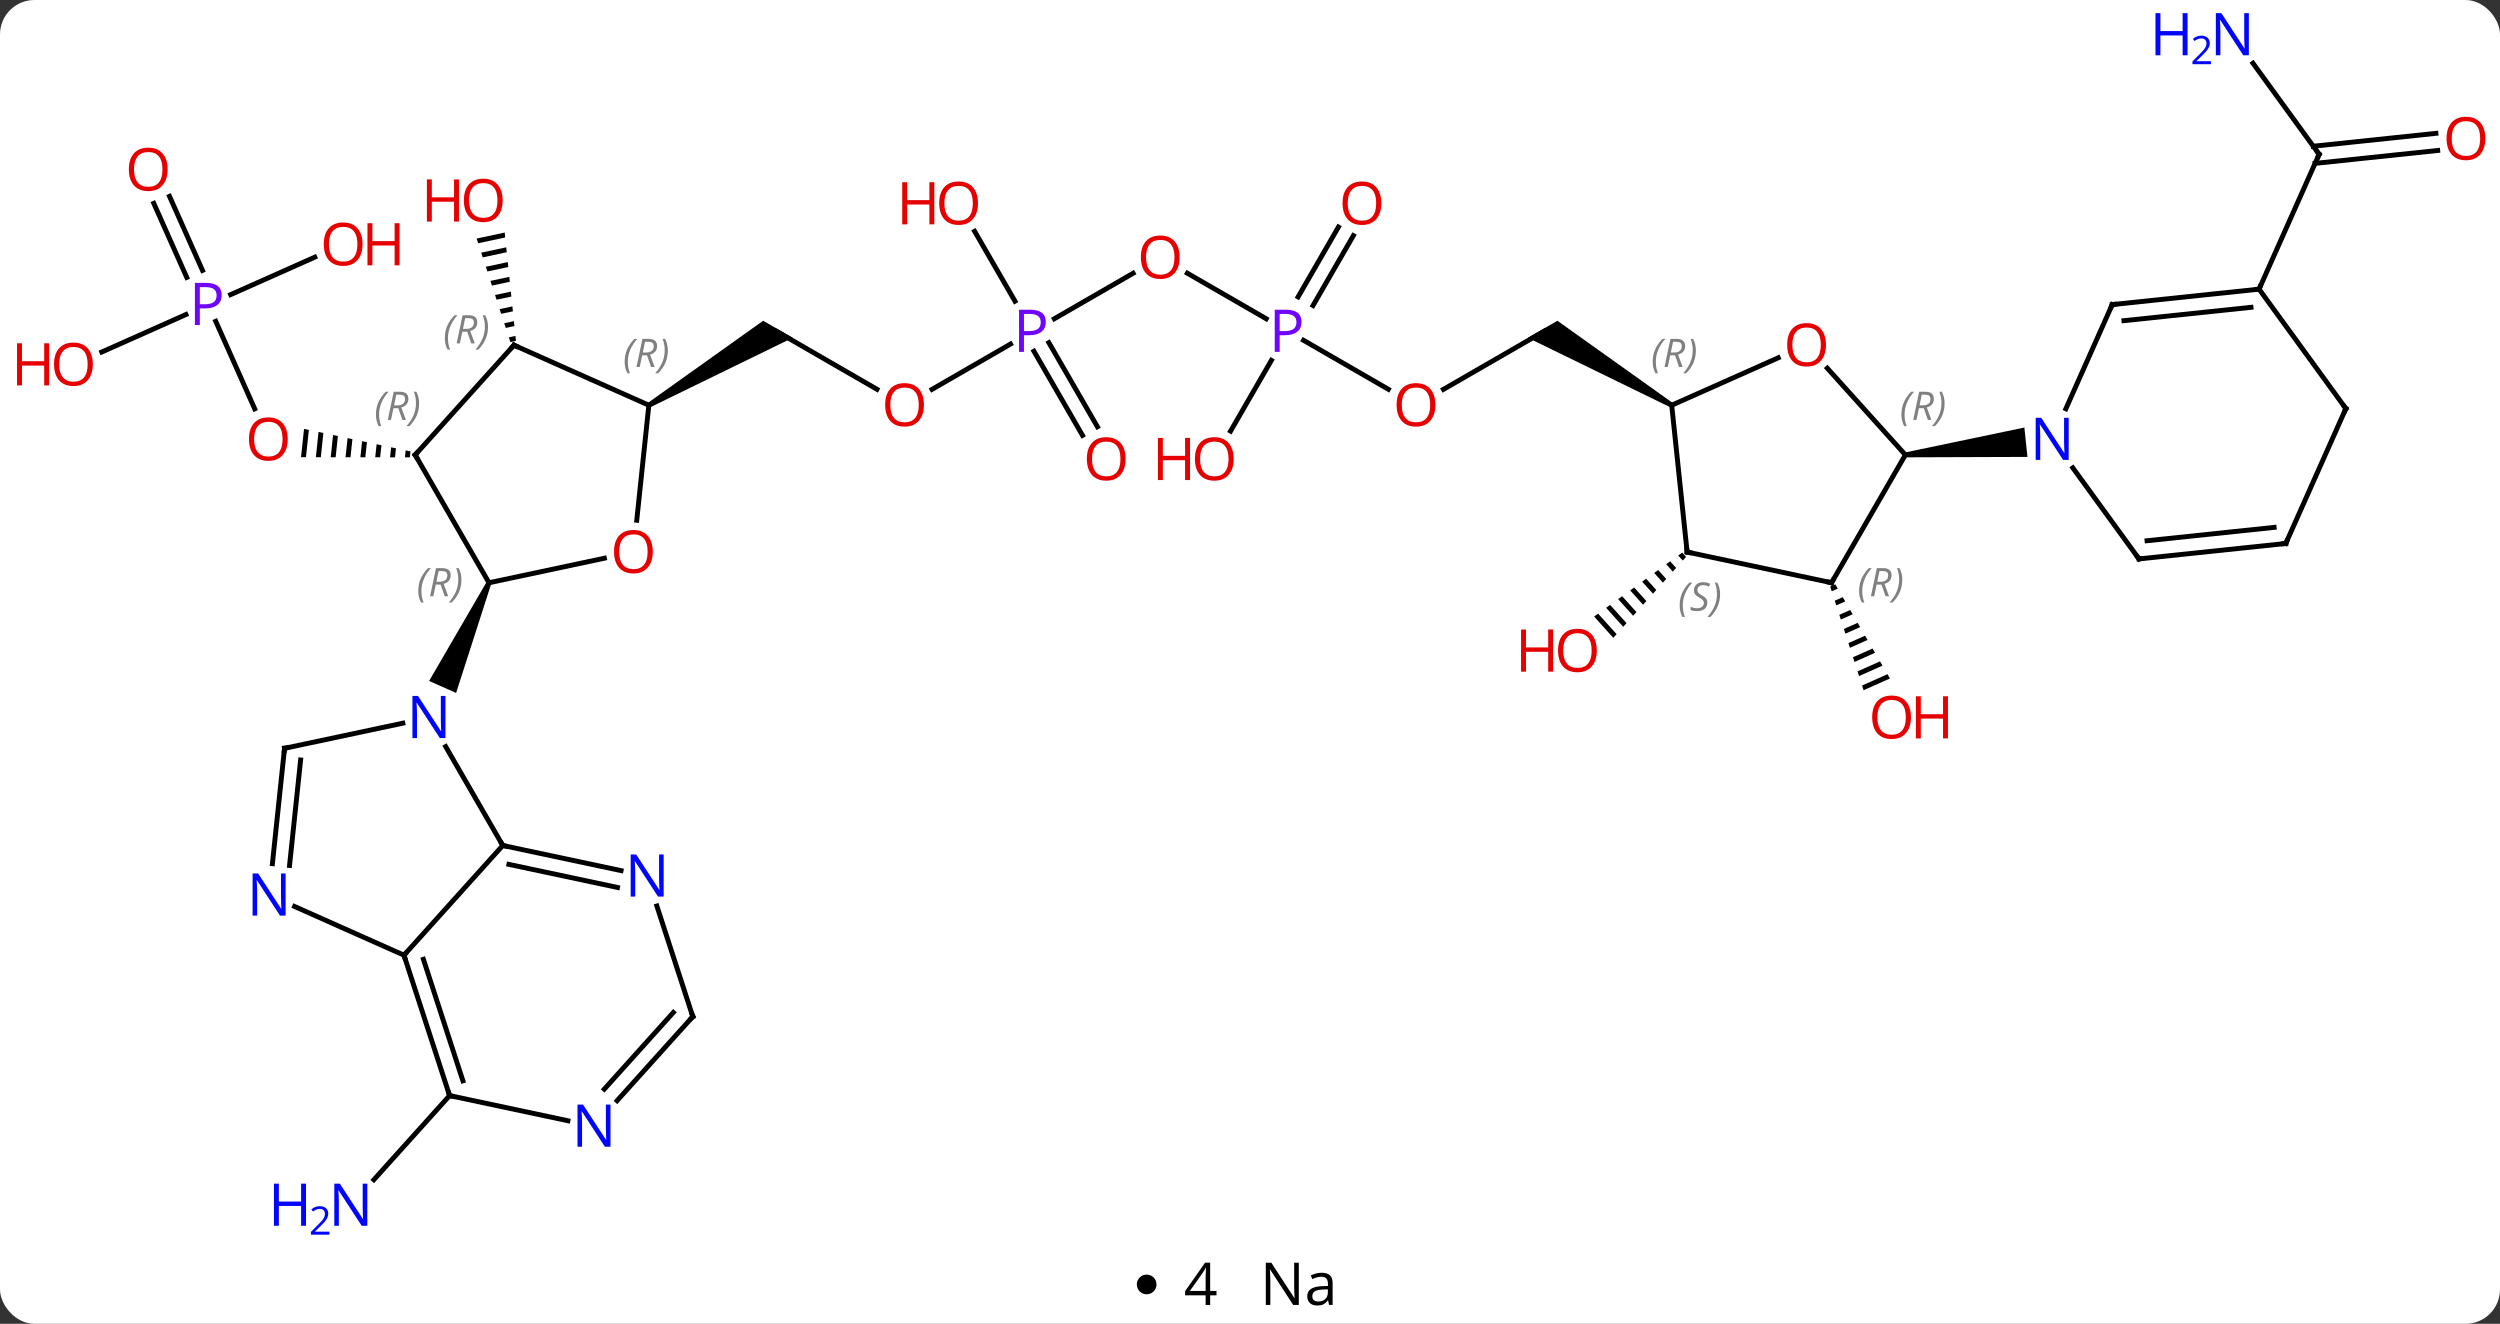 <svg width="508" viewBox="0 0 508 269" style="fill-opacity:1; color-rendering:auto; color-interpolation:auto; text-rendering:auto; stroke:black; stroke-linecap:square; stroke-miterlimit:10; shape-rendering:auto; stroke-opacity:1; fill:black; stroke-dasharray:none; font-weight:normal; stroke-width:1; font-family:'Open Sans'; font-style:normal; stroke-linejoin:miter; font-size:12; stroke-dashoffset:0; image-rendering:auto;" height="269" class="cas-substance-image" xmlns:xlink="http://www.w3.org/1999/xlink" xmlns="http://www.w3.org/2000/svg"><rect x="0" y="0" width="508" height="269" fill="#333333" stroke="none"/><svg class="cas-substance-single-component"><rect y="0" x="0" width="508" stroke="none" ry="7" rx="7" height="269" fill="white" class="cas-substance-group"/><svg y="0" x="0" width="508" viewBox="0 0 508 254" style="fill:black;" height="254" class="cas-substance-single-component-image"><svg><g><g transform="translate(258,126)" style="text-rendering:geometricPrecision; color-rendering:optimizeQuality; color-interpolation:linearRGB; stroke-linecap:butt; image-rendering:optimizeQuality;"><line y2="-60.72" y1="-42.918" x2="-214.167" x1="-206.24" style="fill:none;"/><path style="stroke:none;" d="M-196.222 -38.849 L-196.834 -33.095 L-196.834 -33.095 L-195.829 -33.093 L-195.829 -33.093 L-195.239 -38.642 L-195.239 -38.642 L-196.222 -38.849 ZM-193.272 -38.226 L-193.818 -33.091 L-193.818 -33.091 L-192.812 -33.09 L-192.812 -33.09 L-192.289 -38.018 L-192.289 -38.018 L-193.272 -38.226 ZM-190.322 -37.602 L-190.802 -33.088 L-190.802 -33.088 L-189.796 -33.087 L-189.796 -33.087 L-189.339 -37.394 L-190.322 -37.602 ZM-187.372 -36.979 L-187.785 -33.085 L-187.785 -33.085 L-186.78 -33.084 L-186.78 -33.084 L-186.388 -36.771 L-187.372 -36.979 ZM-184.422 -36.355 L-184.769 -33.082 L-184.769 -33.082 L-183.764 -33.081 L-183.764 -33.081 L-183.438 -36.147 L-183.438 -36.147 L-184.422 -36.355 ZM-181.471 -35.731 L-181.753 -33.078 L-181.753 -33.078 L-180.748 -33.077 L-180.748 -33.077 L-180.488 -35.523 L-180.488 -35.523 L-181.471 -35.731 ZM-178.521 -35.108 L-178.737 -33.075 L-178.737 -33.075 L-177.732 -33.074 L-177.732 -33.074 L-177.538 -34.9 L-177.538 -34.9 L-178.521 -35.108 ZM-175.571 -34.484 L-175.721 -33.072 L-175.721 -33.072 L-174.715 -33.071 L-174.715 -33.071 L-174.587 -34.276 L-174.587 -34.276 L-175.571 -34.484 Z"/><line y2="-86.107" y1="-71.055" x2="-223.554" x1="-216.852" style="fill:none;"/><line y2="-84.683" y1="-69.632" x2="-226.751" x1="-220.05" style="fill:none;"/><line y2="-54.473" y1="-62.086" x2="-237.316" x1="-220.222" style="fill:none;"/><line y2="-73.745" y1="-66.134" x2="-194.033" x1="-211.13" style="fill:none;"/><path style="stroke:none;" d="M-155.445 -78.744 L-161.151 -77.527 L-161.151 -77.527 L-160.839 -76.571 L-155.341 -77.744 L-155.341 -77.744 L-155.445 -78.744 ZM-155.133 -75.743 L-160.216 -74.659 L-160.216 -74.659 L-159.905 -73.703 L-159.905 -73.703 L-155.029 -74.743 L-155.133 -75.743 ZM-154.821 -72.743 L-159.281 -71.792 L-158.97 -70.836 L-158.97 -70.836 L-154.717 -71.743 L-154.717 -71.743 L-154.821 -72.743 ZM-154.508 -69.743 L-158.346 -68.924 L-158.346 -68.924 L-158.035 -67.968 L-158.035 -67.968 L-154.404 -68.743 L-154.508 -69.743 ZM-154.196 -66.742 L-157.411 -66.056 L-157.411 -66.056 L-157.1 -65.1 L-157.1 -65.1 L-154.092 -65.742 L-154.092 -65.742 L-154.196 -66.742 ZM-153.884 -63.742 L-156.476 -63.189 L-156.165 -62.233 L-156.165 -62.233 L-153.78 -62.742 L-153.884 -63.742 ZM-153.572 -60.741 L-155.542 -60.321 L-155.542 -60.321 L-155.23 -59.365 L-155.23 -59.365 L-153.468 -59.741 L-153.468 -59.741 L-153.572 -60.741 ZM-153.26 -57.741 L-154.607 -57.454 L-154.295 -56.498 L-153.156 -56.741 L-153.26 -57.741 Z"/><line y2="-46.9" y1="-58.659" x2="-79.81" x1="-100.176" style="fill:none;"/><path style="stroke:none;" d="M-125.906 -43.226 L-126.406 -44.092 L-102.926 -60.824 L-96.926 -57.36 Z"/><line y2="-56.09" y1="-46.885" x2="-52.664" x1="-68.608" style="fill:none;"/><line y2="-70.47" y1="-61.229" x2="-27.756" x1="-43.762" style="fill:none;"/><line y2="-37.532" y1="-54.626" x2="-38.035" x1="-47.905" style="fill:none;"/><line y2="-39.282" y1="-56.376" x2="-35.004" x1="-44.874" style="fill:none;"/><line y2="-79.003" y1="-64.797" x2="-59.959" x1="-51.757" style="fill:none;"/><line y2="-61.229" y1="-70.48" x2="-0.704" x1="-16.728" style="fill:none;"/><line y2="-46.9" y1="-56.851" x2="24.113" x1="6.878" style="fill:none;"/><line y2="-78.116" y1="-63.922" x2="17.002" x1="8.807" style="fill:none;"/><line y2="-79.866" y1="-65.672" x2="13.97" x1="5.776" style="fill:none;"/><line y2="-38.401" y1="-52.771" x2="-7.949" x1="0.347" style="fill:none;"/><line y2="-58.659" y1="-46.885" x2="55.71" x1="35.315" style="fill:none;"/><path style="stroke:none;" d="M81.94 -44.092 L81.44 -43.226 L52.46 -57.36 L58.46 -60.824 Z"/><line y2="96.627" y1="113.715" x2="-166.641" x1="-182.027" style="fill:none;"/><path style="stroke:none;" d="M83.825 -13.713 L83.011 -13.122 L83.938 -12.094 L84.61 -12.841 L83.825 -13.713 ZM81.384 -11.941 L80.57 -11.351 L81.921 -9.85 L82.593 -10.598 L81.384 -11.941 ZM78.942 -10.169 L78.128 -9.579 L79.904 -7.607 L80.577 -8.355 L78.942 -10.169 ZM76.501 -8.398 L75.687 -7.807 L77.888 -5.364 L78.56 -6.112 L76.501 -8.398 ZM74.059 -6.626 L73.246 -6.036 L75.871 -3.121 L76.543 -3.869 L74.059 -6.626 ZM71.618 -4.855 L70.804 -4.264 L70.804 -4.264 L73.855 -0.878 L74.527 -1.626 L71.618 -4.855 ZM69.177 -3.083 L68.363 -2.493 L71.838 1.365 L72.51 0.617 L69.177 -3.083 ZM66.735 -1.312 L65.921 -0.721 L69.821 3.608 L69.821 3.608 L70.493 2.861 L66.735 -1.312 Z"/><path style="stroke:none;" d="M114.93 -7.27 L113.899 -6.811 L114.207 -5.853 L115.435 -6.4 L114.93 -7.27 ZM116.446 -4.66 L114.823 -3.938 L115.132 -2.981 L116.951 -3.791 L116.446 -4.66 ZM117.961 -2.051 L115.748 -1.066 L116.056 -0.109 L118.466 -1.181 L117.961 -2.051 ZM119.477 0.558 L116.673 1.806 L116.981 2.763 L119.982 1.428 L119.477 0.558 ZM120.992 3.167 L117.597 4.678 L117.906 5.636 L121.497 4.037 L120.992 3.167 ZM122.507 5.777 L118.522 7.551 L118.83 8.508 L118.83 8.508 L123.013 6.646 L122.507 5.777 ZM124.023 8.386 L119.447 10.423 L119.755 11.38 L124.528 9.256 L124.528 9.256 L124.023 8.386 ZM125.538 10.995 L120.372 13.295 L120.68 14.252 L126.044 11.865 L125.538 10.995 Z"/><line y2="-113.149" y1="-94.65" x2="199.807" x1="213.246" style="fill:none;"/><line y2="-95.424" y1="-92.804" x2="237.338" x1="212.424" style="fill:none;"/><line y2="-98.905" y1="-96.285" x2="236.971" x1="212.058" style="fill:none;"/><line y2="-67.245" y1="-94.65" x2="201.042" x1="213.246" style="fill:none;"/><line y2="-33.567" y1="-7.587" x2="-173.637" x1="-158.637" style="fill:none;"/><line y2="-12.571" y1="-7.587" x2="-135.185" x1="-158.637" style="fill:none;"/><path style="stroke:none;" d="M-159.094 -7.79 L-158.18 -7.384 L-165.322 14.808 L-170.804 12.368 Z"/><line y2="-55.86" y1="-33.567" x2="-153.564" x1="-173.637" style="fill:none;"/><line y2="-43.659" y1="-20.29" x2="-126.156" x1="-128.612" style="fill:none;"/><line y2="-43.659" y1="-55.86" x2="-126.156" x1="-153.564" style="fill:none;"/><line y2="45.801" y1="25.709" x2="-155.838" x1="-167.438" style="fill:none;"/><line y2="26.058" y1="20.949" x2="-200.184" x1="-176.146" style="fill:none;"/><line y2="68.097" y1="45.801" x2="-175.914" x1="-155.838" style="fill:none;"/><line y2="50.91" y1="45.801" x2="-131.803" x1="-155.838" style="fill:none;"/><line y2="54.333" y1="49.645" x2="-132.53" x1="-154.589" style="fill:none;"/><line y2="49.498" y1="26.058" x2="-202.647" x1="-200.184" style="fill:none;"/><line y2="49.864" y1="28.433" x2="-199.166" x1="-196.914" style="fill:none;"/><line y2="58.199" y1="68.097" x2="-198.14" x1="-175.914" style="fill:none;"/><line y2="96.627" y1="68.097" x2="-166.641" x1="-175.914" style="fill:none;"/><line y2="93.623" y1="68.937" x2="-163.937" x1="-171.961" style="fill:none;"/><line y2="80.571" y1="58.096" x2="-117.225" x1="-124.527" style="fill:none;"/><line y2="101.736" y1="96.627" x2="-142.606" x1="-166.641" style="fill:none;"/><line y2="97.656" y1="80.571" x2="-132.608" x1="-117.225" style="fill:none;"/><line y2="95.314" y1="79.731" x2="-135.209" x1="-121.178" style="fill:none;"/><line y2="-53.294" y1="-43.659" x2="103.33" x1="81.69" style="fill:none;"/><line y2="-13.824" y1="-43.659" x2="84.825" x1="81.69" style="fill:none;"/><line y2="-33.567" y1="-51.178" x2="129.171" x1="113.311" style="fill:none;"/><line y2="-7.587" y1="-13.824" x2="114.171" x1="84.825" style="fill:none;"/><line y2="-7.587" y1="-33.567" x2="114.171" x1="129.171" style="fill:none;"/><path style="stroke:none;" d="M129.223 -33.07 L129.119 -34.064 L153.352 -39.124 L153.979 -33.157 Z"/><line y2="-64.11" y1="-42.935" x2="171.207" x1="161.781" style="fill:none;"/><line y2="-12.432" y1="-30.928" x2="176.64" x1="163.201" style="fill:none;"/><line y2="-67.245" y1="-64.11" x2="201.042" x1="171.207" style="fill:none;"/><line y2="-63.553" y1="-60.84" x2="199.398" x1="173.582" style="fill:none;"/><line y2="-15.567" y1="-12.432" x2="206.475" x1="176.64" style="fill:none;"/><line y2="-18.837" y1="-16.124" x2="204.1" x1="178.284" style="fill:none;"/><line y2="-42.975" y1="-67.245" x2="218.676" x1="201.042" style="fill:none;"/><line y2="-42.975" y1="-15.567" x2="218.676" x1="206.475" style="fill:none;"/></g><g transform="translate(258,126)" style="fill:rgb(230,0,0); text-rendering:geometricPrecision; color-rendering:optimizeQuality; image-rendering:optimizeQuality; font-family:'Open Sans'; stroke:rgb(230,0,0); color-interpolation:linearRGB;"><path style="stroke:none;" d="M-199.535 -36.772 Q-199.535 -34.71 -200.574 -33.53 Q-201.613 -32.35 -203.456 -32.35 Q-205.347 -32.35 -206.378 -33.514 Q-207.41 -34.679 -207.41 -36.788 Q-207.41 -38.882 -206.378 -40.03 Q-205.347 -41.179 -203.456 -41.179 Q-201.597 -41.179 -200.566 -40.007 Q-199.535 -38.835 -199.535 -36.772 ZM-206.363 -36.772 Q-206.363 -35.038 -205.62 -34.132 Q-204.878 -33.225 -203.456 -33.225 Q-202.035 -33.225 -201.308 -34.124 Q-200.581 -35.022 -200.581 -36.772 Q-200.581 -38.507 -201.308 -39.397 Q-202.035 -40.288 -203.456 -40.288 Q-204.878 -40.288 -205.62 -39.389 Q-206.363 -38.491 -206.363 -36.772 Z"/><path style="fill:rgb(111,5,255); stroke:none;" d="M-212.957 -66.032 Q-212.957 -64.719 -213.848 -64.024 Q-214.738 -63.329 -216.379 -63.329 L-217.395 -63.329 L-217.395 -59.954 L-218.395 -59.954 L-218.395 -68.516 L-216.16 -68.516 Q-212.957 -68.516 -212.957 -66.032 ZM-217.395 -64.172 L-216.488 -64.172 Q-215.176 -64.172 -214.582 -64.602 Q-213.988 -65.032 -213.988 -65.985 Q-213.988 -66.829 -214.543 -67.243 Q-215.098 -67.657 -216.285 -67.657 L-217.395 -67.657 L-217.395 -64.172 Z"/><path style="stroke:none;" d="M-223.94 -91.585 Q-223.94 -89.523 -224.979 -88.343 Q-226.018 -87.163 -227.861 -87.163 Q-229.752 -87.163 -230.783 -88.328 Q-231.815 -89.492 -231.815 -91.601 Q-231.815 -93.695 -230.783 -94.843 Q-229.752 -95.992 -227.861 -95.992 Q-226.002 -95.992 -224.971 -94.82 Q-223.94 -93.648 -223.94 -91.585 ZM-230.768 -91.585 Q-230.768 -89.851 -230.025 -88.945 Q-229.283 -88.038 -227.861 -88.038 Q-226.44 -88.038 -225.713 -88.937 Q-224.986 -89.835 -224.986 -91.585 Q-224.986 -93.32 -225.713 -94.21 Q-226.44 -95.101 -227.861 -95.101 Q-229.283 -95.101 -230.025 -94.203 Q-230.768 -93.304 -230.768 -91.585 Z"/><path style="stroke:none;" d="M-239.143 -51.976 Q-239.143 -49.914 -240.183 -48.734 Q-241.222 -47.554 -243.065 -47.554 Q-244.956 -47.554 -245.987 -48.718 Q-247.018 -49.883 -247.018 -51.992 Q-247.018 -54.086 -245.987 -55.234 Q-244.956 -56.383 -243.065 -56.383 Q-241.206 -56.383 -240.175 -55.211 Q-239.143 -54.039 -239.143 -51.976 ZM-245.972 -51.976 Q-245.972 -50.242 -245.229 -49.336 Q-244.487 -48.429 -243.065 -48.429 Q-241.643 -48.429 -240.917 -49.328 Q-240.19 -50.226 -240.19 -51.976 Q-240.19 -53.711 -240.917 -54.601 Q-241.643 -55.492 -243.065 -55.492 Q-244.487 -55.492 -245.229 -54.593 Q-245.972 -53.695 -245.972 -51.976 Z"/><path style="stroke:none;" d="M-248.018 -47.679 L-249.018 -47.679 L-249.018 -51.711 L-253.534 -51.711 L-253.534 -47.679 L-254.534 -47.679 L-254.534 -56.242 L-253.534 -56.242 L-253.534 -52.601 L-249.018 -52.601 L-249.018 -56.242 L-248.018 -56.242 L-248.018 -47.679 Z"/><path style="stroke:none;" d="M-184.331 -76.381 Q-184.331 -74.319 -185.37 -73.139 Q-186.409 -71.959 -188.252 -71.959 Q-190.143 -71.959 -191.174 -73.124 Q-192.206 -74.288 -192.206 -76.397 Q-192.206 -78.491 -191.174 -79.639 Q-190.143 -80.788 -188.252 -80.788 Q-186.393 -80.788 -185.362 -79.616 Q-184.331 -78.444 -184.331 -76.381 ZM-191.159 -76.381 Q-191.159 -74.647 -190.416 -73.741 Q-189.674 -72.834 -188.252 -72.834 Q-186.831 -72.834 -186.104 -73.733 Q-185.377 -74.631 -185.377 -76.381 Q-185.377 -78.116 -186.104 -79.006 Q-186.831 -79.897 -188.252 -79.897 Q-189.674 -79.897 -190.416 -78.999 Q-191.159 -78.1 -191.159 -76.381 Z"/><path style="stroke:none;" d="M-176.815 -72.084 L-177.815 -72.084 L-177.815 -76.116 L-182.331 -76.116 L-182.331 -72.084 L-183.331 -72.084 L-183.331 -80.647 L-182.331 -80.647 L-182.331 -77.006 L-177.815 -77.006 L-177.815 -80.647 L-176.815 -80.647 L-176.815 -72.084 Z"/><path style="stroke:none;" d="M-155.863 -85.276 Q-155.863 -83.214 -156.903 -82.034 Q-157.942 -80.854 -159.785 -80.854 Q-161.676 -80.854 -162.707 -82.019 Q-163.738 -83.183 -163.738 -85.292 Q-163.738 -87.386 -162.707 -88.534 Q-161.676 -89.683 -159.785 -89.683 Q-157.926 -89.683 -156.895 -88.511 Q-155.863 -87.339 -155.863 -85.276 ZM-162.692 -85.276 Q-162.692 -83.542 -161.949 -82.636 Q-161.207 -81.729 -159.785 -81.729 Q-158.363 -81.729 -157.637 -82.628 Q-156.91 -83.526 -156.91 -85.276 Q-156.91 -87.011 -157.637 -87.901 Q-158.363 -88.792 -159.785 -88.792 Q-161.207 -88.792 -161.949 -87.894 Q-162.692 -86.995 -162.692 -85.276 Z"/><path style="stroke:none;" d="M-164.738 -80.979 L-165.738 -80.979 L-165.738 -85.011 L-170.254 -85.011 L-170.254 -80.979 L-171.254 -80.979 L-171.254 -89.542 L-170.254 -89.542 L-170.254 -85.901 L-165.738 -85.901 L-165.738 -89.542 L-164.738 -89.542 L-164.738 -80.979 Z"/><path style="stroke:none;" d="M-70.258 -43.729 Q-70.258 -41.667 -71.298 -40.487 Q-72.337 -39.307 -74.18 -39.307 Q-76.071 -39.307 -77.102 -40.471 Q-78.133 -41.636 -78.133 -43.745 Q-78.133 -45.839 -77.102 -46.987 Q-76.071 -48.136 -74.18 -48.136 Q-72.321 -48.136 -71.29 -46.964 Q-70.258 -45.792 -70.258 -43.729 ZM-77.087 -43.729 Q-77.087 -41.995 -76.344 -41.089 Q-75.602 -40.182 -74.18 -40.182 Q-72.758 -40.182 -72.032 -41.081 Q-71.305 -41.979 -71.305 -43.729 Q-71.305 -45.464 -72.032 -46.354 Q-72.758 -47.245 -74.18 -47.245 Q-75.602 -47.245 -76.344 -46.346 Q-77.087 -45.448 -77.087 -43.729 Z"/><path style="fill:rgb(111,5,255); stroke:none;" d="M-45.494 -60.581 Q-45.494 -59.268 -46.385 -58.573 Q-47.276 -57.878 -48.916 -57.878 L-49.932 -57.878 L-49.932 -54.503 L-50.932 -54.503 L-50.932 -63.065 L-48.697 -63.065 Q-45.494 -63.065 -45.494 -60.581 ZM-49.932 -58.721 L-49.026 -58.721 Q-47.713 -58.721 -47.119 -59.151 Q-46.526 -59.581 -46.526 -60.534 Q-46.526 -61.378 -47.08 -61.792 Q-47.635 -62.206 -48.822 -62.206 L-49.932 -62.206 L-49.932 -58.721 Z"/><path style="stroke:none;" d="M-18.296 -73.729 Q-18.296 -71.667 -19.335 -70.487 Q-20.374 -69.307 -22.217 -69.307 Q-24.108 -69.307 -25.139 -70.472 Q-26.171 -71.636 -26.171 -73.745 Q-26.171 -75.839 -25.139 -76.987 Q-24.108 -78.136 -22.217 -78.136 Q-20.358 -78.136 -19.327 -76.964 Q-18.296 -75.792 -18.296 -73.729 ZM-25.124 -73.729 Q-25.124 -71.995 -24.381 -71.089 Q-23.639 -70.182 -22.217 -70.182 Q-20.796 -70.182 -20.069 -71.081 Q-19.342 -71.979 -19.342 -73.729 Q-19.342 -75.464 -20.069 -76.354 Q-20.796 -77.245 -22.217 -77.245 Q-23.639 -77.245 -24.381 -76.347 Q-25.124 -75.448 -25.124 -73.729 Z"/><path style="stroke:none;" d="M-29.276 -32.749 Q-29.276 -30.687 -30.315 -29.507 Q-31.354 -28.327 -33.197 -28.327 Q-35.088 -28.327 -36.119 -29.491 Q-37.151 -30.656 -37.151 -32.765 Q-37.151 -34.859 -36.119 -36.007 Q-35.088 -37.156 -33.197 -37.156 Q-31.338 -37.156 -30.307 -35.984 Q-29.276 -34.812 -29.276 -32.749 ZM-36.104 -32.749 Q-36.104 -31.015 -35.361 -30.109 Q-34.619 -29.202 -33.197 -29.202 Q-31.776 -29.202 -31.049 -30.101 Q-30.322 -30.999 -30.322 -32.749 Q-30.322 -34.484 -31.049 -35.374 Q-31.776 -36.265 -33.197 -36.265 Q-34.619 -36.265 -35.361 -35.367 Q-36.104 -34.468 -36.104 -32.749 Z"/><path style="stroke:none;" d="M-59.276 -84.709 Q-59.276 -82.647 -60.315 -81.467 Q-61.354 -80.287 -63.197 -80.287 Q-65.088 -80.287 -66.119 -81.451 Q-67.15 -82.616 -67.15 -84.725 Q-67.15 -86.819 -66.119 -87.967 Q-65.088 -89.116 -63.197 -89.116 Q-61.338 -89.116 -60.307 -87.944 Q-59.276 -86.772 -59.276 -84.709 ZM-66.104 -84.709 Q-66.104 -82.975 -65.361 -82.069 Q-64.619 -81.162 -63.197 -81.162 Q-61.776 -81.162 -61.049 -82.061 Q-60.322 -82.959 -60.322 -84.709 Q-60.322 -86.444 -61.049 -87.334 Q-61.776 -88.225 -63.197 -88.225 Q-64.619 -88.225 -65.361 -87.326 Q-66.104 -86.428 -66.104 -84.709 Z"/><path style="stroke:none;" d="M-68.15 -80.412 L-69.15 -80.412 L-69.15 -84.444 L-73.666 -84.444 L-73.666 -80.412 L-74.666 -80.412 L-74.666 -88.975 L-73.666 -88.975 L-73.666 -85.334 L-69.15 -85.334 L-69.15 -88.975 L-68.15 -88.975 L-68.15 -80.412 Z"/><path style="fill:rgb(111,5,255); stroke:none;" d="M6.466 -60.581 Q6.466 -59.268 5.575 -58.573 Q4.684 -57.878 3.044 -57.878 L2.028 -57.878 L2.028 -54.503 L1.028 -54.503 L1.028 -63.065 L3.263 -63.065 Q6.466 -63.065 6.466 -60.581 ZM2.028 -58.721 L2.934 -58.721 Q4.247 -58.721 4.841 -59.151 Q5.434 -59.581 5.434 -60.534 Q5.434 -61.378 4.88 -61.792 Q4.325 -62.206 3.138 -62.206 L2.028 -62.206 L2.028 -58.721 Z"/><path style="stroke:none;" d="M33.664 -43.729 Q33.664 -41.667 32.625 -40.487 Q31.586 -39.307 29.743 -39.307 Q27.852 -39.307 26.821 -40.471 Q25.79 -41.636 25.79 -43.745 Q25.79 -45.839 26.821 -46.987 Q27.852 -48.136 29.743 -48.136 Q31.602 -48.136 32.633 -46.964 Q33.664 -45.792 33.664 -43.729 ZM26.836 -43.729 Q26.836 -41.995 27.579 -41.089 Q28.321 -40.182 29.743 -40.182 Q31.165 -40.182 31.891 -41.081 Q32.618 -41.979 32.618 -43.729 Q32.618 -45.464 31.891 -46.354 Q31.165 -47.245 29.743 -47.245 Q28.321 -47.245 27.579 -46.346 Q26.836 -45.448 26.836 -43.729 Z"/><path style="stroke:none;" d="M22.684 -84.709 Q22.684 -82.647 21.645 -81.467 Q20.606 -80.287 18.763 -80.287 Q16.872 -80.287 15.841 -81.451 Q14.809 -82.616 14.809 -84.725 Q14.809 -86.819 15.841 -87.967 Q16.872 -89.116 18.763 -89.116 Q20.622 -89.116 21.653 -87.944 Q22.684 -86.772 22.684 -84.709 ZM15.856 -84.709 Q15.856 -82.975 16.599 -82.069 Q17.341 -81.162 18.763 -81.162 Q20.184 -81.162 20.911 -82.061 Q21.638 -82.959 21.638 -84.709 Q21.638 -86.444 20.911 -87.334 Q20.184 -88.225 18.763 -88.225 Q17.341 -88.225 16.599 -87.326 Q15.856 -86.428 15.856 -84.709 Z"/><path style="stroke:none;" d="M-7.316 -32.749 Q-7.316 -30.687 -8.355 -29.507 Q-9.394 -28.327 -11.237 -28.327 Q-13.128 -28.327 -14.159 -29.491 Q-15.191 -30.656 -15.191 -32.765 Q-15.191 -34.859 -14.159 -36.007 Q-13.128 -37.156 -11.237 -37.156 Q-9.378 -37.156 -8.347 -35.984 Q-7.316 -34.812 -7.316 -32.749 ZM-14.144 -32.749 Q-14.144 -31.015 -13.401 -30.109 Q-12.659 -29.202 -11.237 -29.202 Q-9.816 -29.202 -9.089 -30.101 Q-8.362 -30.999 -8.362 -32.749 Q-8.362 -34.484 -9.089 -35.374 Q-9.816 -36.265 -11.237 -36.265 Q-12.659 -36.265 -13.401 -35.367 Q-14.144 -34.468 -14.144 -32.749 Z"/><path style="stroke:none;" d="M-16.191 -28.452 L-17.191 -28.452 L-17.191 -32.484 L-21.706 -32.484 L-21.706 -28.452 L-22.706 -28.452 L-22.706 -37.015 L-21.706 -37.015 L-21.706 -33.374 L-17.191 -33.374 L-17.191 -37.015 L-16.191 -37.015 L-16.191 -28.452 Z"/><path style="fill:rgb(0,5,255); stroke:none;" d="M-183.365 123.079 L-184.506 123.079 L-189.194 115.892 L-189.24 115.892 Q-189.147 117.157 -189.147 118.204 L-189.147 123.079 L-190.069 123.079 L-190.069 114.517 L-188.944 114.517 L-184.272 121.673 L-184.225 121.673 Q-184.225 121.517 -184.272 120.657 Q-184.319 119.798 -184.303 119.423 L-184.303 114.517 L-183.365 114.517 L-183.365 123.079 Z"/><path style="fill:rgb(0,5,255); stroke:none;" d="M-195.819 123.079 L-196.819 123.079 L-196.819 119.048 L-201.334 119.048 L-201.334 123.079 L-202.334 123.079 L-202.334 114.517 L-201.334 114.517 L-201.334 118.157 L-196.819 118.157 L-196.819 114.517 L-195.819 114.517 L-195.819 123.079 Z"/><path style="fill:rgb(0,5,255); stroke:none;" d="M-191.069 124.889 L-194.819 124.889 L-194.819 124.326 L-193.319 122.811 Q-192.631 122.123 -192.412 121.826 Q-192.194 121.529 -192.084 121.248 Q-191.975 120.967 -191.975 120.639 Q-191.975 120.186 -192.248 119.92 Q-192.522 119.654 -193.022 119.654 Q-193.365 119.654 -193.686 119.771 Q-194.006 119.889 -194.397 120.186 L-194.74 119.748 Q-193.959 119.092 -193.022 119.092 Q-192.225 119.092 -191.764 119.506 Q-191.303 119.92 -191.303 120.607 Q-191.303 121.154 -191.608 121.686 Q-191.912 122.217 -192.756 123.029 L-194.006 124.248 L-194.006 124.279 L-191.069 124.279 L-191.069 124.889 Z"/><path style="stroke:none;" d="M66.469 6.182 Q66.469 8.244 65.43 9.424 Q64.391 10.604 62.548 10.604 Q60.657 10.604 59.626 9.44 Q58.594 8.275 58.594 6.166 Q58.594 4.072 59.626 2.924 Q60.657 1.775 62.548 1.775 Q64.407 1.775 65.438 2.947 Q66.469 4.119 66.469 6.182 ZM59.641 6.182 Q59.641 7.916 60.384 8.822 Q61.126 9.729 62.548 9.729 Q63.969 9.729 64.696 8.83 Q65.423 7.932 65.423 6.182 Q65.423 4.447 64.696 3.557 Q63.969 2.666 62.548 2.666 Q61.126 2.666 60.384 3.564 Q59.641 4.463 59.641 6.182 Z"/><path style="stroke:none;" d="M57.594 10.479 L56.594 10.479 L56.594 6.447 L52.079 6.447 L52.079 10.479 L51.079 10.479 L51.079 1.916 L52.079 1.916 L52.079 5.557 L56.594 5.557 L56.594 1.916 L57.594 1.916 L57.594 10.479 Z"/><path style="stroke:none;" d="M130.31 19.751 Q130.31 21.813 129.27 22.993 Q128.231 24.173 126.388 24.173 Q124.497 24.173 123.466 23.009 Q122.434 21.844 122.434 19.735 Q122.434 17.641 123.466 16.493 Q124.497 15.344 126.388 15.344 Q128.247 15.344 129.278 16.516 Q130.31 17.688 130.31 19.751 ZM123.481 19.751 Q123.481 21.485 124.224 22.391 Q124.966 23.298 126.388 23.298 Q127.809 23.298 128.536 22.399 Q129.263 21.501 129.263 19.751 Q129.263 18.016 128.536 17.126 Q127.809 16.235 126.388 16.235 Q124.966 16.235 124.224 17.134 Q123.481 18.032 123.481 19.751 Z"/><path style="stroke:none;" d="M137.825 24.048 L136.825 24.048 L136.825 20.016 L132.31 20.016 L132.31 24.048 L131.31 24.048 L131.31 15.485 L132.31 15.485 L132.31 19.126 L136.825 19.126 L136.825 15.485 L137.825 15.485 L137.825 24.048 Z"/></g><g transform="translate(258,126)" style="stroke-linecap:butt; text-rendering:geometricPrecision; color-rendering:optimizeQuality; image-rendering:optimizeQuality; font-family:'Open Sans'; color-interpolation:linearRGB; stroke-miterlimit:5;"><path style="fill:none;" d="M212.952 -95.055 L213.246 -94.65 L213.043 -94.193"/><path style="fill:rgb(0,5,255); stroke:none;" d="M198.964 -114.767 L197.823 -114.767 L193.135 -121.954 L193.089 -121.954 Q193.182 -120.689 193.182 -119.642 L193.182 -114.767 L192.26 -114.767 L192.26 -123.329 L193.385 -123.329 L198.057 -116.173 L198.104 -116.173 Q198.104 -116.329 198.057 -117.189 Q198.01 -118.048 198.026 -118.423 L198.026 -123.329 L198.964 -123.329 L198.964 -114.767 Z"/><path style="fill:rgb(0,5,255); stroke:none;" d="M186.51 -114.767 L185.51 -114.767 L185.51 -118.798 L180.995 -118.798 L180.995 -114.767 L179.995 -114.767 L179.995 -123.329 L180.995 -123.329 L180.995 -119.689 L185.51 -119.689 L185.51 -123.329 L186.51 -123.329 L186.51 -114.767 Z"/><path style="fill:rgb(0,5,255); stroke:none;" d="M191.26 -112.957 L187.51 -112.957 L187.51 -113.52 L189.01 -115.035 Q189.698 -115.723 189.917 -116.02 Q190.135 -116.317 190.245 -116.598 Q190.354 -116.879 190.354 -117.207 Q190.354 -117.66 190.081 -117.926 Q189.807 -118.192 189.307 -118.192 Q188.964 -118.192 188.643 -118.075 Q188.323 -117.957 187.932 -117.66 L187.589 -118.098 Q188.37 -118.754 189.307 -118.754 Q190.104 -118.754 190.565 -118.34 Q191.026 -117.926 191.026 -117.239 Q191.026 -116.692 190.721 -116.16 Q190.417 -115.629 189.573 -114.817 L188.323 -113.598 L188.323 -113.567 L191.26 -113.567 L191.26 -112.957 Z"/><path style="fill:rgb(230,0,0); stroke:none;" d="M247.018 -97.858 Q247.018 -95.796 245.979 -94.616 Q244.94 -93.436 243.097 -93.436 Q241.206 -93.436 240.175 -94.6 Q239.143 -95.765 239.143 -97.874 Q239.143 -99.968 240.175 -101.116 Q241.206 -102.265 243.097 -102.265 Q244.956 -102.265 245.987 -101.093 Q247.018 -99.921 247.018 -97.858 ZM240.19 -97.858 Q240.19 -96.124 240.933 -95.218 Q241.675 -94.311 243.097 -94.311 Q244.518 -94.311 245.245 -95.21 Q245.972 -96.108 245.972 -97.858 Q245.972 -99.593 245.245 -100.483 Q244.518 -101.374 243.097 -101.374 Q241.675 -101.374 240.933 -100.475 Q240.19 -99.577 240.19 -97.858 Z"/></g><g transform="translate(258,126)" style="stroke-linecap:butt; font-size:8.4px; fill:gray; text-rendering:geometricPrecision; image-rendering:optimizeQuality; color-rendering:optimizeQuality; font-family:'Open Sans'; font-style:italic; stroke:gray; color-interpolation:linearRGB; stroke-miterlimit:5;"><path style="stroke:none;" d="M-173.012 -5.899 Q-173.012 -7.227 -172.543 -8.352 Q-172.074 -9.477 -171.043 -10.556 L-170.434 -10.556 Q-171.403 -9.493 -171.887 -8.321 Q-172.371 -7.149 -172.371 -5.915 Q-172.371 -4.587 -171.934 -3.571 L-172.449 -3.571 Q-173.012 -4.602 -173.012 -5.899 ZM-169.452 -7.212 L-169.952 -4.837 L-170.608 -4.837 L-169.405 -10.556 L-168.155 -10.556 Q-166.421 -10.556 -166.421 -9.118 Q-166.421 -7.759 -167.858 -7.368 L-166.921 -4.837 L-167.639 -4.837 L-168.468 -7.212 L-169.452 -7.212 ZM-168.874 -9.962 Q-169.264 -8.04 -169.327 -7.79 L-168.671 -7.79 Q-167.921 -7.79 -167.514 -8.118 Q-167.108 -8.446 -167.108 -9.071 Q-167.108 -9.54 -167.366 -9.751 Q-167.624 -9.962 -168.218 -9.962 L-168.874 -9.962 ZM-164.235 -8.212 Q-164.235 -6.884 -164.711 -5.751 Q-165.188 -4.618 -166.203 -3.571 L-166.813 -3.571 Q-164.875 -5.727 -164.875 -8.212 Q-164.875 -9.54 -165.313 -10.556 L-164.797 -10.556 Q-164.235 -9.493 -164.235 -8.212 Z"/><path style="fill:none; stroke:black;" d="M-173.387 -33.134 L-173.637 -33.567 L-173.302 -33.939"/><path style="stroke:none;" d="M-181.609 -41.739 Q-181.609 -43.067 -181.141 -44.192 Q-180.672 -45.317 -179.641 -46.395 L-179.031 -46.395 Q-180 -45.333 -180.484 -44.161 Q-180.969 -42.989 -180.969 -41.754 Q-180.969 -40.426 -180.531 -39.411 L-181.047 -39.411 Q-181.609 -40.442 -181.609 -41.739 ZM-178.049 -43.051 L-178.549 -40.676 L-179.206 -40.676 L-178.002 -46.395 L-176.752 -46.395 Q-175.018 -46.395 -175.018 -44.958 Q-175.018 -43.598 -176.456 -43.208 L-175.518 -40.676 L-176.237 -40.676 L-177.065 -43.051 L-178.049 -43.051 ZM-177.471 -45.801 Q-177.862 -43.879 -177.924 -43.629 L-177.268 -43.629 Q-176.518 -43.629 -176.112 -43.958 Q-175.706 -44.286 -175.706 -44.911 Q-175.706 -45.379 -175.963 -45.59 Q-176.221 -45.801 -176.815 -45.801 L-177.471 -45.801 ZM-172.832 -44.051 Q-172.832 -42.723 -173.309 -41.59 Q-173.785 -40.458 -174.801 -39.411 L-175.41 -39.411 Q-173.473 -41.567 -173.473 -44.051 Q-173.473 -45.379 -173.91 -46.395 L-173.395 -46.395 Q-172.832 -45.333 -172.832 -44.051 Z"/></g><g transform="translate(258,126)" style="stroke-linecap:butt; fill:rgb(230,0,0); text-rendering:geometricPrecision; color-rendering:optimizeQuality; image-rendering:optimizeQuality; font-family:'Open Sans'; stroke:rgb(230,0,0); color-interpolation:linearRGB; stroke-miterlimit:5;"><path style="stroke:none;" d="M-125.353 -13.894 Q-125.353 -11.832 -126.393 -10.652 Q-127.432 -9.472 -129.275 -9.472 Q-131.166 -9.472 -132.197 -10.636 Q-133.228 -11.801 -133.228 -13.91 Q-133.228 -16.004 -132.197 -17.152 Q-131.166 -18.301 -129.275 -18.301 Q-127.416 -18.301 -126.385 -17.129 Q-125.353 -15.957 -125.353 -13.894 ZM-132.182 -13.894 Q-132.182 -12.16 -131.439 -11.254 Q-130.697 -10.347 -129.275 -10.347 Q-127.853 -10.347 -127.127 -11.246 Q-126.4 -12.144 -126.4 -13.894 Q-126.4 -15.629 -127.127 -16.519 Q-127.853 -17.41 -129.275 -17.41 Q-130.697 -17.41 -131.439 -16.512 Q-132.182 -15.613 -132.182 -13.894 Z"/><path style="fill:none; stroke:black;" d="M-153.899 -55.488 L-153.564 -55.86 L-153.107 -55.657"/></g><g transform="translate(258,126)" style="stroke-linecap:butt; font-size:8.4px; fill:gray; text-rendering:geometricPrecision; image-rendering:optimizeQuality; color-rendering:optimizeQuality; font-family:'Open Sans'; font-style:italic; stroke:gray; color-interpolation:linearRGB; stroke-miterlimit:5;"><path style="stroke:none;" d="M-167.612 -57.284 Q-167.612 -58.612 -167.143 -59.737 Q-166.674 -60.862 -165.643 -61.941 L-165.034 -61.941 Q-166.002 -60.878 -166.487 -59.706 Q-166.971 -58.534 -166.971 -57.3 Q-166.971 -55.972 -166.534 -54.956 L-167.049 -54.956 Q-167.612 -55.987 -167.612 -57.284 ZM-164.052 -58.597 L-164.552 -56.222 L-165.208 -56.222 L-164.005 -61.941 L-162.755 -61.941 Q-161.021 -61.941 -161.021 -60.503 Q-161.021 -59.144 -162.458 -58.753 L-161.521 -56.222 L-162.239 -56.222 L-163.067 -58.597 L-164.052 -58.597 ZM-163.474 -61.347 Q-163.864 -59.425 -163.927 -59.175 L-163.271 -59.175 Q-162.521 -59.175 -162.114 -59.503 Q-161.708 -59.831 -161.708 -60.456 Q-161.708 -60.925 -161.966 -61.136 Q-162.224 -61.347 -162.817 -61.347 L-163.474 -61.347 ZM-158.835 -59.597 Q-158.835 -58.269 -159.311 -57.136 Q-159.788 -56.003 -160.803 -54.956 L-161.413 -54.956 Q-159.475 -57.112 -159.475 -59.597 Q-159.475 -60.925 -159.913 -61.941 L-159.397 -61.941 Q-158.835 -60.878 -158.835 -59.597 Z"/><path style="stroke:none;" d="M-131.068 -52.481 Q-131.068 -53.809 -130.6 -54.934 Q-130.131 -56.059 -129.1 -57.138 L-128.49 -57.138 Q-129.459 -56.075 -129.943 -54.903 Q-130.428 -53.731 -130.428 -52.497 Q-130.428 -51.169 -129.99 -50.153 L-130.506 -50.153 Q-131.068 -51.184 -131.068 -52.481 ZM-127.508 -53.794 L-128.008 -51.419 L-128.665 -51.419 L-127.461 -57.138 L-126.211 -57.138 Q-124.477 -57.138 -124.477 -55.7 Q-124.477 -54.341 -125.915 -53.95 L-124.977 -51.419 L-125.696 -51.419 L-126.524 -53.794 L-127.508 -53.794 ZM-126.93 -56.544 Q-127.321 -54.622 -127.383 -54.372 L-126.727 -54.372 Q-125.977 -54.372 -125.571 -54.7 Q-125.165 -55.028 -125.165 -55.653 Q-125.165 -56.122 -125.422 -56.333 Q-125.68 -56.544 -126.274 -56.544 L-126.93 -56.544 ZM-122.291 -54.794 Q-122.291 -53.466 -122.768 -52.333 Q-123.244 -51.2 -124.26 -50.153 L-124.869 -50.153 Q-122.932 -52.309 -122.932 -54.794 Q-122.932 -56.122 -123.369 -57.138 L-122.854 -57.138 Q-122.291 -56.075 -122.291 -54.794 Z"/></g><g transform="translate(258,126)" style="stroke-linecap:butt; fill:rgb(0,5,255); text-rendering:geometricPrecision; color-rendering:optimizeQuality; image-rendering:optimizeQuality; font-family:'Open Sans'; stroke:rgb(0,5,255); color-interpolation:linearRGB; stroke-miterlimit:5;"><path style="stroke:none;" d="M-167.486 23.977 L-168.627 23.977 L-173.315 16.79 L-173.361 16.79 Q-173.268 18.055 -173.268 19.102 L-173.268 23.977 L-174.19 23.977 L-174.19 15.415 L-173.065 15.415 L-168.393 22.571 L-168.346 22.571 Q-168.346 22.415 -168.393 21.555 Q-168.44 20.696 -168.424 20.321 L-168.424 15.415 L-167.486 15.415 L-167.486 23.977 Z"/><path style="fill:none; stroke:black;" d="M-155.349 45.905 L-155.838 45.801 L-156.088 45.368"/><path style="fill:none; stroke:black;" d="M-199.695 25.954 L-200.184 26.058 L-200.236 26.555"/><path style="fill:none; stroke:black;" d="M-175.759 68.573 L-175.914 68.097 L-175.579 67.725"/><path style="stroke:none;" d="M-123.143 56.194 L-124.284 56.194 L-128.972 49.007 L-129.018 49.007 Q-128.925 50.272 -128.925 51.319 L-128.925 56.194 L-129.847 56.194 L-129.847 47.632 L-128.722 47.632 L-124.05 54.788 L-124.003 54.788 Q-124.003 54.632 -124.05 53.772 Q-124.097 52.913 -124.081 52.538 L-124.081 47.632 L-123.143 47.632 L-123.143 56.194 Z"/><path style="stroke:none;" d="M-199.967 60.049 L-201.108 60.049 L-205.796 52.862 L-205.842 52.862 Q-205.749 54.127 -205.749 55.174 L-205.749 60.049 L-206.671 60.049 L-206.671 51.487 L-205.546 51.487 L-200.874 58.643 L-200.827 58.643 Q-200.827 58.487 -200.874 57.627 Q-200.921 56.768 -200.905 56.393 L-200.905 51.487 L-199.967 51.487 L-199.967 60.049 Z"/><path style="fill:none; stroke:black;" d="M-166.796 96.151 L-166.641 96.627 L-166.152 96.731"/><path style="fill:none; stroke:black;" d="M-117.379 80.096 L-117.225 80.571 L-117.56 80.943"/><path style="stroke:none;" d="M-133.946 107.02 L-135.087 107.02 L-139.775 99.833 L-139.821 99.833 Q-139.728 101.098 -139.728 102.145 L-139.728 107.02 L-140.65 107.02 L-140.65 98.458 L-139.525 98.458 L-134.853 105.614 L-134.806 105.614 Q-134.806 105.458 -134.853 104.598 Q-134.9 103.739 -134.884 103.364 L-134.884 98.458 L-133.946 98.458 L-133.946 107.02 Z"/></g><g transform="translate(258,126)" style="stroke-linecap:butt; font-size:8.4px; fill:gray; text-rendering:geometricPrecision; image-rendering:optimizeQuality; color-rendering:optimizeQuality; font-family:'Open Sans'; font-style:italic; stroke:gray; color-interpolation:linearRGB; stroke-miterlimit:5;"><path style="stroke:none;" d="M77.825 -52.481 Q77.825 -53.809 78.294 -54.934 Q78.762 -56.059 79.794 -57.138 L80.403 -57.138 Q79.434 -56.075 78.95 -54.903 Q78.466 -53.731 78.466 -52.497 Q78.466 -51.169 78.903 -50.153 L78.387 -50.153 Q77.825 -51.184 77.825 -52.481 ZM81.385 -53.794 L80.885 -51.419 L80.229 -51.419 L81.432 -57.138 L82.682 -57.138 Q84.416 -57.138 84.416 -55.7 Q84.416 -54.341 82.979 -53.95 L83.916 -51.419 L83.197 -51.419 L82.369 -53.794 L81.385 -53.794 ZM81.963 -56.544 Q81.572 -54.622 81.51 -54.372 L82.166 -54.372 Q82.916 -54.372 83.322 -54.7 Q83.729 -55.028 83.729 -55.653 Q83.729 -56.122 83.471 -56.333 Q83.213 -56.544 82.619 -56.544 L81.963 -56.544 ZM86.602 -54.794 Q86.602 -53.466 86.126 -52.333 Q85.649 -51.2 84.633 -50.153 L84.024 -50.153 Q85.962 -52.309 85.962 -54.794 Q85.962 -56.122 85.524 -57.138 L86.04 -57.138 Q86.602 -56.075 86.602 -54.794 Z"/></g><g transform="translate(258,126)" style="stroke-linecap:butt; fill:rgb(230,0,0); text-rendering:geometricPrecision; color-rendering:optimizeQuality; image-rendering:optimizeQuality; font-family:'Open Sans'; stroke:rgb(230,0,0); color-interpolation:linearRGB; stroke-miterlimit:5;"><path style="stroke:none;" d="M113.032 -55.93 Q113.032 -53.868 111.993 -52.688 Q110.954 -51.508 109.111 -51.508 Q107.22 -51.508 106.189 -52.672 Q105.157 -53.837 105.157 -55.946 Q105.157 -58.04 106.189 -59.188 Q107.22 -60.337 109.111 -60.337 Q110.97 -60.337 112.001 -59.165 Q113.032 -57.993 113.032 -55.93 ZM106.204 -55.93 Q106.204 -54.196 106.947 -53.29 Q107.689 -52.383 109.111 -52.383 Q110.532 -52.383 111.259 -53.282 Q111.986 -54.18 111.986 -55.93 Q111.986 -57.665 111.259 -58.555 Q110.532 -59.446 109.111 -59.446 Q107.689 -59.446 106.947 -58.547 Q106.204 -57.649 106.204 -55.93 Z"/><path style="fill:none; stroke:black;" d="M84.773 -14.321 L84.825 -13.824 L85.314 -13.72"/></g><g transform="translate(258,126)" style="stroke-linecap:butt; font-size:8.4px; fill:gray; text-rendering:geometricPrecision; image-rendering:optimizeQuality; color-rendering:optimizeQuality; font-family:'Open Sans'; font-style:italic; stroke:gray; color-interpolation:linearRGB; stroke-miterlimit:5;"><path style="stroke:none;" d="M83.305 -2.962 Q83.305 -4.29 83.774 -5.415 Q84.243 -6.54 85.274 -7.618 L85.883 -7.618 Q84.915 -6.556 84.43 -5.384 Q83.946 -4.212 83.946 -2.977 Q83.946 -1.649 84.383 -0.634 L83.868 -0.634 Q83.305 -1.665 83.305 -2.962 ZM88.928 -3.555 Q88.928 -2.727 88.381 -2.274 Q87.834 -1.821 86.834 -1.821 Q86.428 -1.821 86.115 -1.876 Q85.803 -1.931 85.522 -2.071 L85.522 -2.727 Q86.147 -2.399 86.85 -2.399 Q87.475 -2.399 87.85 -2.696 Q88.225 -2.993 88.225 -3.509 Q88.225 -3.821 88.022 -4.048 Q87.818 -4.274 87.256 -4.602 Q86.662 -4.931 86.436 -5.259 Q86.209 -5.587 86.209 -6.04 Q86.209 -6.774 86.725 -7.235 Q87.24 -7.696 88.084 -7.696 Q88.459 -7.696 88.795 -7.618 Q89.131 -7.54 89.506 -7.368 L89.24 -6.774 Q88.99 -6.931 88.67 -7.016 Q88.35 -7.102 88.084 -7.102 Q87.553 -7.102 87.232 -6.829 Q86.912 -6.556 86.912 -6.087 Q86.912 -5.884 86.982 -5.735 Q87.053 -5.587 87.193 -5.454 Q87.334 -5.321 87.756 -5.071 Q88.318 -4.727 88.522 -4.532 Q88.725 -4.337 88.826 -4.102 Q88.928 -3.868 88.928 -3.555 ZM91.522 -5.274 Q91.522 -3.946 91.046 -2.813 Q90.569 -1.681 89.553 -0.634 L88.944 -0.634 Q90.882 -2.79 90.882 -5.274 Q90.882 -6.602 90.444 -7.618 L90.96 -7.618 Q91.522 -6.556 91.522 -5.274 Z"/><path style="stroke:none;" d="M128.366 -41.739 Q128.366 -43.067 128.834 -44.192 Q129.303 -45.317 130.334 -46.395 L130.944 -46.395 Q129.975 -45.333 129.491 -44.161 Q129.006 -42.989 129.006 -41.755 Q129.006 -40.426 129.444 -39.411 L128.928 -39.411 Q128.366 -40.442 128.366 -41.739 ZM131.926 -43.051 L131.426 -40.676 L130.77 -40.676 L131.973 -46.395 L133.223 -46.395 Q134.957 -46.395 134.957 -44.958 Q134.957 -43.598 133.52 -43.208 L134.457 -40.676 L133.738 -40.676 L132.91 -43.051 L131.926 -43.051 ZM132.504 -45.801 Q132.113 -43.88 132.051 -43.63 L132.707 -43.63 Q133.457 -43.63 133.863 -43.958 Q134.27 -44.286 134.27 -44.911 Q134.27 -45.38 134.012 -45.59 Q133.754 -45.801 133.16 -45.801 L132.504 -45.801 ZM137.143 -44.051 Q137.143 -42.723 136.667 -41.59 Q136.19 -40.458 135.174 -39.411 L134.565 -39.411 Q136.502 -41.567 136.502 -44.051 Q136.502 -45.38 136.065 -46.395 L136.581 -46.395 Q137.143 -45.333 137.143 -44.051 Z"/><path style="fill:none; stroke:black;" d="M113.682 -7.691 L114.171 -7.587 L114.421 -8.02"/><path style="stroke:none;" d="M119.769 -5.899 Q119.769 -7.227 120.237 -8.352 Q120.706 -9.477 121.737 -10.556 L122.347 -10.556 Q121.378 -9.493 120.894 -8.321 Q120.409 -7.149 120.409 -5.915 Q120.409 -4.587 120.847 -3.571 L120.331 -3.571 Q119.769 -4.602 119.769 -5.899 ZM123.329 -7.212 L122.829 -4.837 L122.172 -4.837 L123.376 -10.556 L124.626 -10.556 Q126.36 -10.556 126.36 -9.118 Q126.36 -7.759 124.922 -7.368 L125.86 -4.837 L125.141 -4.837 L124.313 -7.212 L123.329 -7.212 ZM123.907 -9.962 Q123.516 -8.04 123.454 -7.79 L124.11 -7.79 Q124.86 -7.79 125.266 -8.118 Q125.672 -8.446 125.672 -9.071 Q125.672 -9.54 125.415 -9.751 Q125.157 -9.962 124.563 -9.962 L123.907 -9.962 ZM128.546 -8.212 Q128.546 -6.884 128.069 -5.751 Q127.593 -4.618 126.577 -3.571 L125.968 -3.571 Q127.905 -5.727 127.905 -8.212 Q127.905 -9.54 127.468 -10.556 L127.983 -10.556 Q128.546 -9.493 128.546 -8.212 Z"/></g><g transform="translate(258,126)" style="stroke-linecap:butt; fill:rgb(0,5,255); text-rendering:geometricPrecision; color-rendering:optimizeQuality; image-rendering:optimizeQuality; font-family:'Open Sans'; stroke:rgb(0,5,255); color-interpolation:linearRGB; stroke-miterlimit:5;"><path style="stroke:none;" d="M162.358 -32.546 L161.217 -32.546 L156.529 -39.733 L156.483 -39.733 Q156.576 -38.468 156.576 -37.421 L156.576 -32.546 L155.654 -32.546 L155.654 -41.108 L156.779 -41.108 L161.451 -33.952 L161.498 -33.952 Q161.498 -34.108 161.451 -34.968 Q161.404 -35.827 161.42 -36.202 L161.42 -41.108 L162.358 -41.108 L162.358 -32.546 Z"/><path style="fill:none; stroke:black;" d="M171.004 -63.653 L171.207 -64.11 L171.704 -64.162"/><path style="fill:none; stroke:black;" d="M176.346 -12.836 L176.64 -12.432 L177.137 -12.484"/><path style="fill:none; stroke:black;" d="M200.545 -67.193 L201.042 -67.245 L201.245 -67.702"/><path style="fill:none; stroke:black;" d="M205.978 -15.515 L206.475 -15.567 L206.678 -16.024"/><path style="fill:none; stroke:black;" d="M218.382 -43.38 L218.676 -42.975 L218.473 -42.518"/></g></g></svg></svg><svg y="254" x="231" class="cas-substance-saf"><svg y="5" x="0" width="4" style="fill:black;" height="4" class="cas-substance-saf-dot"><circle stroke="none" r="2" fill="black" cy="2" cx="2"/></svg><svg y="0" x="7" width="12" style="fill:black;" height="15" class="cas-substance-saf-coefficient"><svg><g><g transform="translate(6,7)" style="text-rendering:geometricPrecision; font-family:'Open Sans'; color-interpolation:linearRGB; color-rendering:optimizeQuality; image-rendering:optimizeQuality;"><path style="stroke:none;" d="M3.188 2.211 L1.906 2.211 L1.906 4.18 L0.984 4.18 L0.984 2.211 L-3.188 2.211 L-3.188 1.367 L0.875 -4.43 L1.906 -4.43 L1.906 1.32 L3.188 1.32 L3.188 2.211 ZM0.984 1.32 L0.984 -1.523 Q0.984 -2.367 1.047 -3.414 L1 -3.414 Q0.719 -2.852 0.469 -2.477 L-2.219 1.32 L0.984 1.32 Z"/></g></g></svg></svg><svg y="0" x="23" width="20" style="fill:black;" height="15" class="cas-substance-saf-image"><svg><g><g transform="translate(10,7)" style="text-rendering:geometricPrecision; font-family:'Open Sans'; color-interpolation:linearRGB; color-rendering:optimizeQuality; image-rendering:optimizeQuality;"><path style="stroke:none;" d="M-0.086 4.156 L-1.227 4.156 L-5.914 -3.031 L-5.961 -3.031 Q-5.867 -1.766 -5.867 -0.719 L-5.867 4.156 L-6.789 4.156 L-6.789 -4.406 L-5.664 -4.406 L-0.992 2.75 L-0.945 2.75 Q-0.945 2.594 -0.992 1.734 Q-1.039 0.875 -1.023 0.5 L-1.023 -4.406 L-0.086 -4.406 L-0.086 4.156 ZM6.07 4.156 L5.867 3.234 L5.82 3.234 Q5.352 3.844 4.875 4.062 Q4.398 4.281 3.68 4.281 Q2.727 4.281 2.18 3.781 Q1.633 3.281 1.633 2.375 Q1.633 0.438 4.742 0.344 L5.836 0.312 L5.836 -0.094 Q5.836 -0.844 5.516 -1.203 Q5.195 -1.562 4.477 -1.562 Q3.664 -1.562 2.664 -1.078 L2.352 -1.828 Q2.836 -2.078 3.398 -2.227 Q3.961 -2.375 4.539 -2.375 Q5.68 -2.375 6.234 -1.867 Q6.789 -1.359 6.789 -0.234 L6.789 4.156 L6.07 4.156 ZM3.867 3.469 Q4.773 3.469 5.297 2.969 Q5.82 2.469 5.82 1.578 L5.82 1 L4.836 1.031 Q3.68 1.078 3.172 1.398 Q2.664 1.719 2.664 2.391 Q2.664 2.922 2.977 3.195 Q3.289 3.469 3.867 3.469 Z"/></g></g></svg></svg></svg></svg></svg>